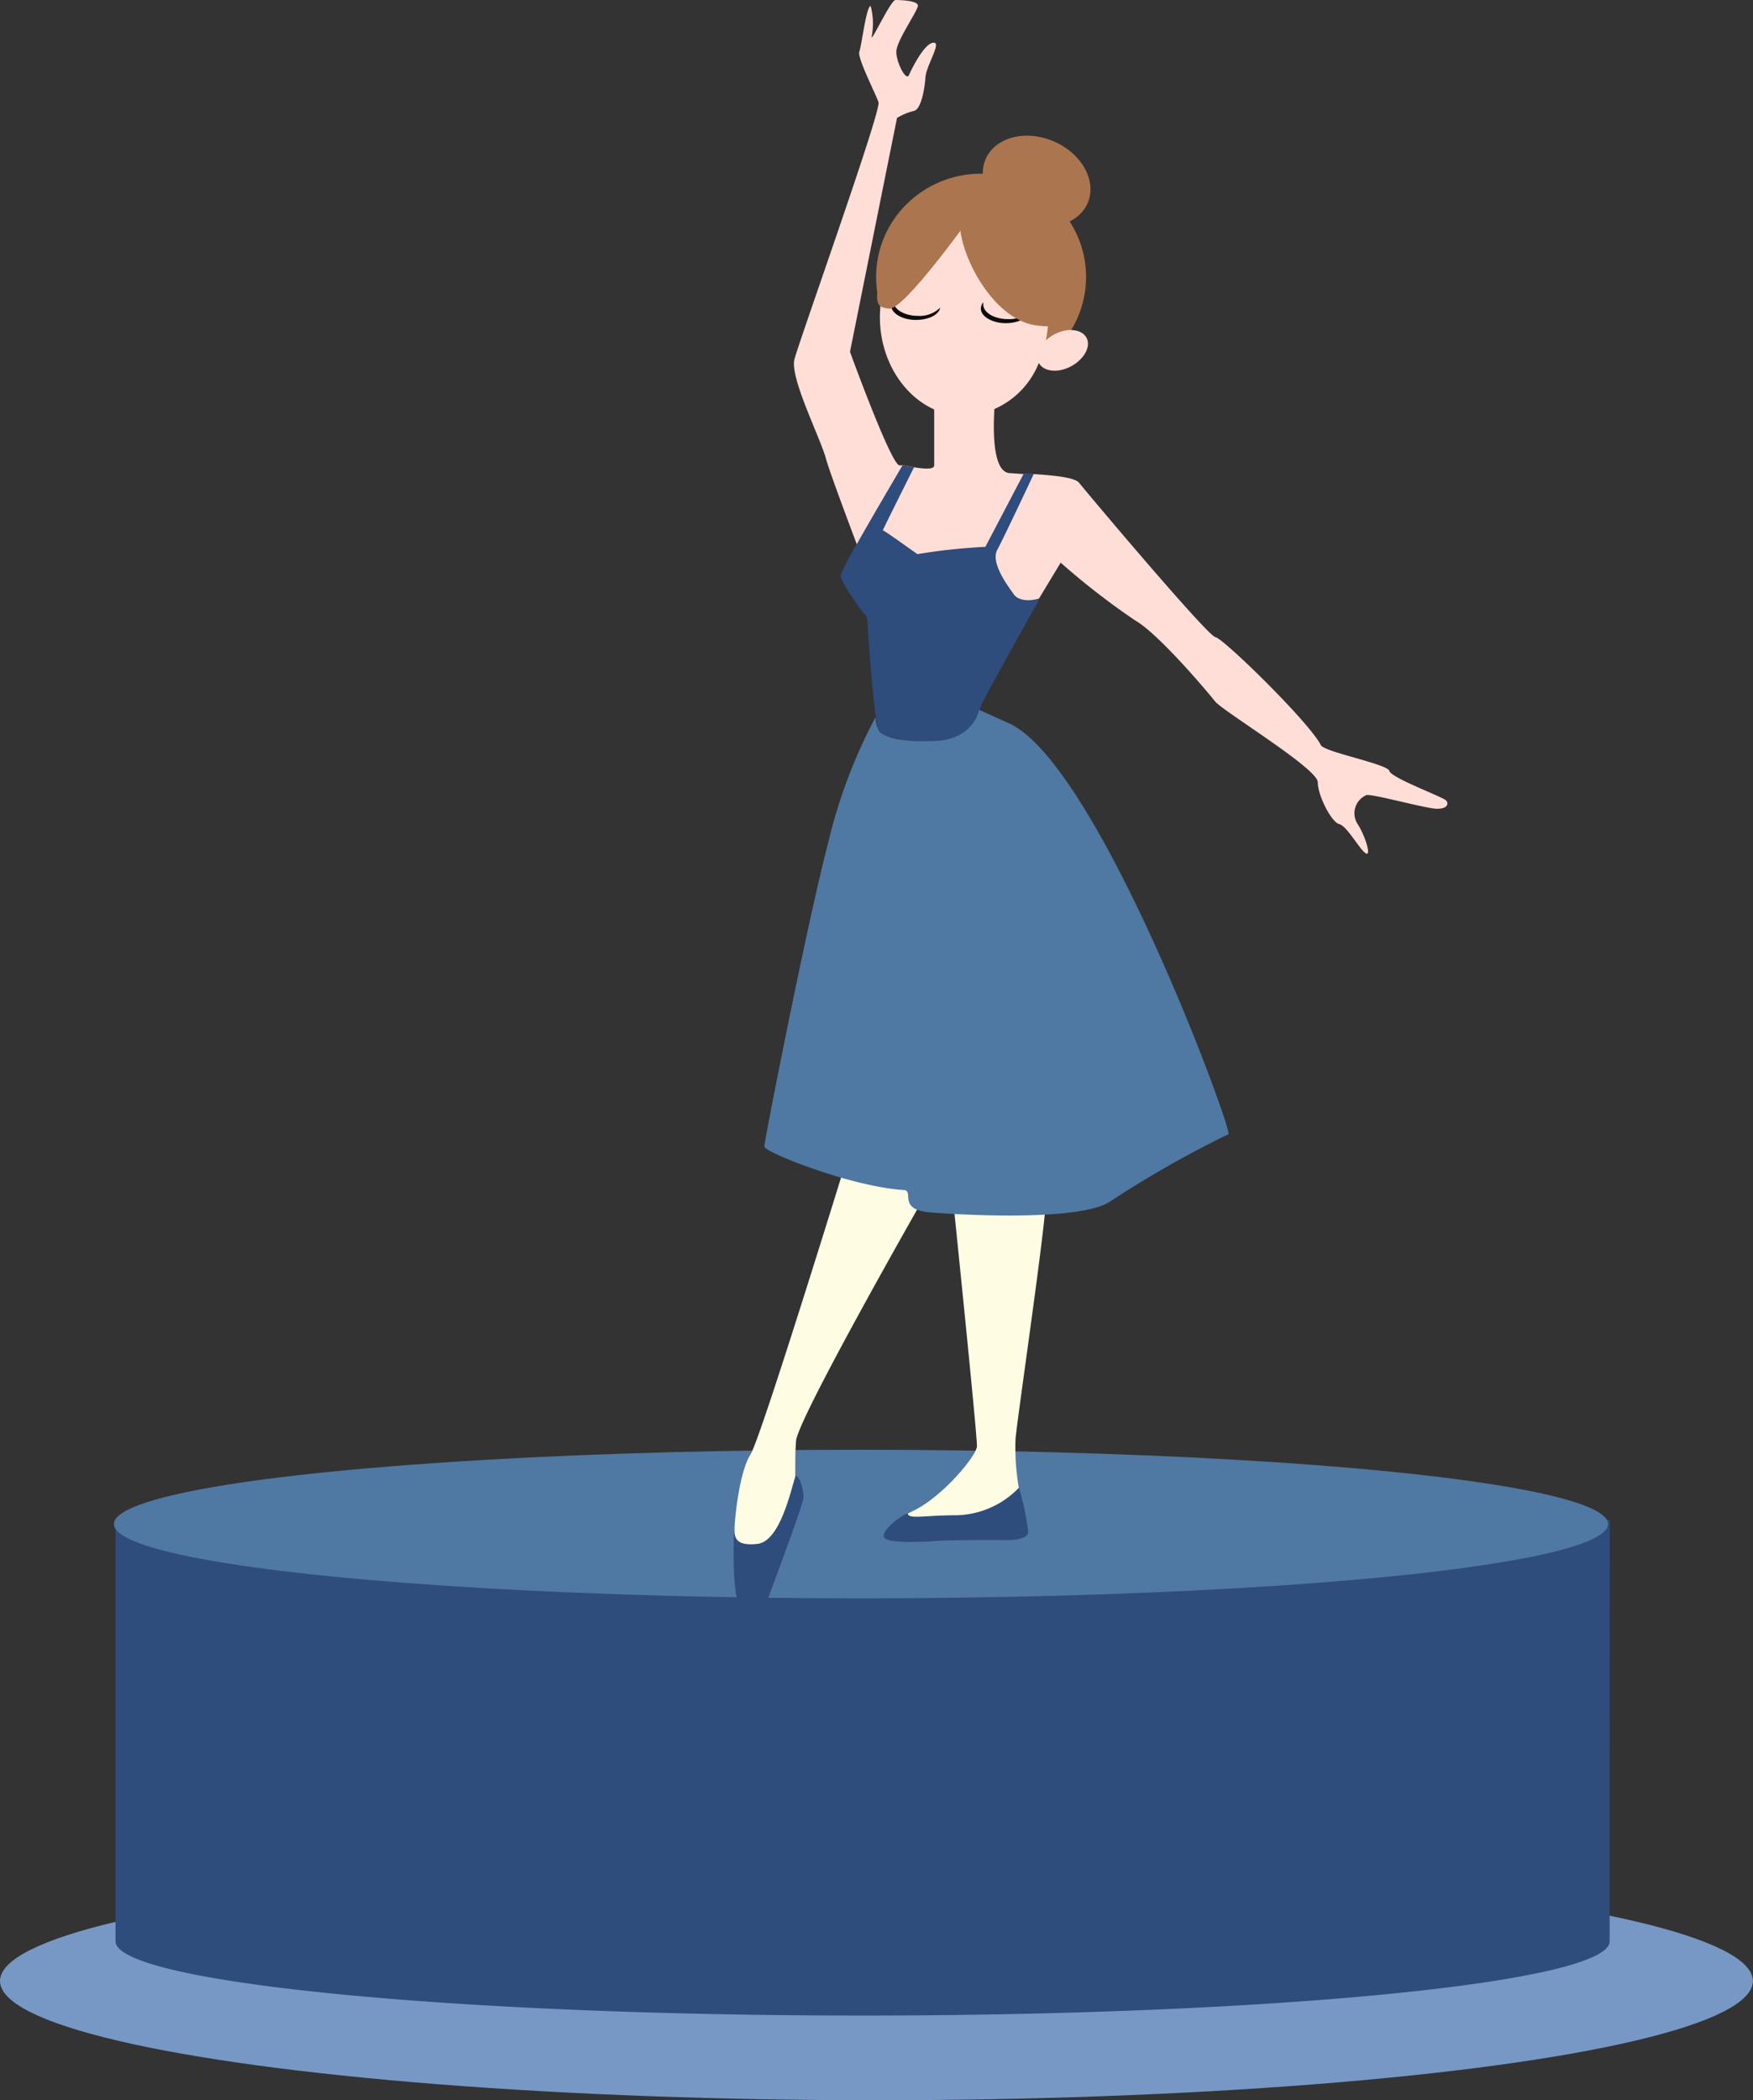 <svg xmlns="http://www.w3.org/2000/svg" viewBox="0 0 151.77 181.78"><rect x="0" y="0" width="151.77" height="181.78" fill="#333333" stroke="none"/><defs><style>.cls-1{fill:#7798c4;}.cls-2{fill:#2e4c7c;}.cls-3{fill:#4f78a2;}.cls-4{fill:#ffded7;}.cls-5{fill:#ab754f;}.cls-6{fill:#0c0c0c;}.cls-7{fill:#fefde4;}</style></defs><title>russia-activity</title><g id="Calque_2" data-name="Calque 2"><g id="ACTIVITY"><ellipse class="cls-1" cx="75.88" cy="171.46" rx="75.88" ry="10.32"/><path class="cls-2" d="M139.37,131.58H10v36.36h0s0,.05,0,.08c0,3.55,29,6.43,64.68,6.43s64.68-2.88,64.68-6.43a.22.22,0,0,0,0-.08h0Z"/><ellipse class="cls-3" cx="74.54" cy="131.91" rx="64.68" ry="6.43"/><path class="cls-4" d="M124.41,70c-.9,0-5.42-1.26-6.09-1.19a1.71,1.71,0,0,0-.82,2.45c.67,1,1.26,2.89.75,2.6s-1.64-2.38-2.3-2.53-1.86-2.45-1.86-3.63-8.24-6.16-8.9-7-4.9-5.86-6.91-7a63.44,63.44,0,0,1-6.45-5l-2,3.31,0,.08a1.74,1.74,0,0,1-.11.18L89,53.43,76.64,52.6l-.91-1.41s-.72-1.87-1.57-4.13c-1.08-2.87-2.37-6.34-2.65-7.36-.49-1.82-3.14-7-2.73-8.6S76.31,9.6,76.06,8.85,74.2,5,74.4,4.47,75,.52,75.38.52a6,6,0,0,1,.1,2.59C75.27,4,77.11,0,77.53,0s1.94.05,1.94.49-1.88,3.07-1.87,4,.85,2.58,1.1,2,1.46-3,2.23-2.78c.47.14-.75,2.05-.81,3s-.37,2.77-1,2.89a5.26,5.26,0,0,0-1.46.61L73.59,30.45s3.57,9.83,4.29,9.83h.21c.27,0,.64.09,1,.16.86.13,1.79.24,1.79-.17V34.49l5.35-.66s-.88,7,1.19,7.12l1.18.08.88,0c1.77.12,3.58.29,3.95.76.52.67,11.13,13.28,11.8,13.36s8.15,7.39,9.13,9.35c.3.59,5.79,1.63,5.93,2.23S125,69,125.22,69.3,125.29,70,124.41,70Z"/><ellipse class="cls-5" cx="84.94" cy="23.97" rx="9.09" ry="8.94"/><ellipse class="cls-5" cx="89.74" cy="15.67" rx="3.75" ry="4.81" transform="translate(39.98 91.98) rotate(-66.79)"/><path class="cls-4" d="M94.07,29.24c-.41-.76-1.65-.9-2.79-.3a3.67,3.67,0,0,0-.73.52,9.65,9.65,0,0,0,.2-2c0-4.66-3.26-8.45-7.28-8.45s-7.29,3.79-7.29,8.45S79.44,36,83.47,36a7.25,7.25,0,0,0,6.47-4.59s0,0,0,0c.4.76,1.65.9,2.78.3S94.47,30,94.07,29.24Z"/><path class="cls-6" d="M87.26,27.62c-1.18,0-2.13-.57-2.13-1.26a1.36,1.36,0,0,1,0-.2.9.9,0,0,0-.21.55c0,.69,1,1.26,2.14,1.26s2-.46,2.11-1.07A2.53,2.53,0,0,1,87.26,27.62Z"/><path class="cls-6" d="M79.49,27.34c-1.18,0-2.13-.56-2.13-1.26a1.11,1.11,0,0,1,0-.19.87.87,0,0,0-.21.54c0,.7,1,1.26,2.14,1.26s2-.46,2.11-1.06A2.56,2.56,0,0,1,79.49,27.34Z"/><path class="cls-5" d="M84,18.13c-2.56-.22.72,9.51,5.88,10.06s2-3.41,2-3.41S86.57,18.34,84,18.13Z"/><path class="cls-5" d="M84,18.81s-5.71,8-7,7.9-1.08-.65-1-2.38,4.29-6.51,6-6.48S84,18.81,84,18.81Z"/><path class="cls-2" d="M90,51.79l-.16.27,0,.08a1.74,1.74,0,0,1-.11.18c-1,1.83-4.37,7.75-4.8,8.8-.51,1.24-.68,2.26-2.83,2.83s-5.43-.06-5.94-.62-1-8.75-1.1-9.95c-.29-.17-2.32-3.06-2.29-3.59a20.72,20.72,0,0,1,1.43-2.73c1.31-2.32,3.16-5.46,3.93-6.77.27,0,.64.09,1,.16-.7,1.4-2.41,4.82-2.7,5.45.27.1,2.23,1.53,3,2.06a51.7,51.7,0,0,1,5.88-.63L88.63,41l.88,0c-.76,1.62-2.67,5.67-3.17,6.59-.63,1.16,1.06,3.31,1.44,3.86S89.14,52.06,90,51.79Z"/><path class="cls-7" d="M82.39,102.64s2.24,21.71,2.19,22.55-3,4.38-5.52,5.58-1,1.54,2.29,1.54,7.36-.75,7.22-1.84a20.82,20.82,0,0,1-.65-5.92c.25-2.54,2.74-19.32,2.64-21.06S82.39,102.64,82.39,102.64Z"/><path class="cls-7" d="M80.29,103.13s-11.24,19.65-11.37,21.59,0,1.85-.13,4.65-3.88,6.85-3.88,6.85a7.81,7.81,0,0,1-1.34-3.32c0-1.46.46-5.55,1.4-7s9.14-28.17,9.14-28.17Z"/><path class="cls-3" d="M75.8,62.08A45.16,45.16,0,0,0,71.71,72.9c-1.83,7-5.37,25-5.54,26.33-.06.47,7.49,3.48,12.08,3.77.94.06-.59,1.71,2.3,1.94s13,.77,15.55-.94a92,92,0,0,1,10.25-5.83c.47-.12-11.16-31.81-18.91-35.53-2.21-1-2.68-1.2-2.68-1.2S84.35,64,80.9,64.13c-2.32.11-4-.18-4.74-.77A2.8,2.8,0,0,1,75.8,62.08Z"/><path class="cls-2" d="M63.57,132.12s-.37,7.1.81,7.1,1.84,0,2-.53,3.19-8.49,3.19-9.11-.33-1.87-.7-1.83c-.36,1.06-1.3,5.67-3.3,5.88S63.57,133,63.57,132.12Z"/><path class="cls-2" d="M87.28,133.3s1.77,0,1.74-.72a24.47,24.47,0,0,0-.8-3.82,7.72,7.72,0,0,1-5.47,2.39c-2.79,0-4.1.38-4.16-.17-.65.24-2.15,1.38-2.08,2s3,.5,4.6.39S87.28,133.3,87.28,133.3Z"/></g></g></svg>